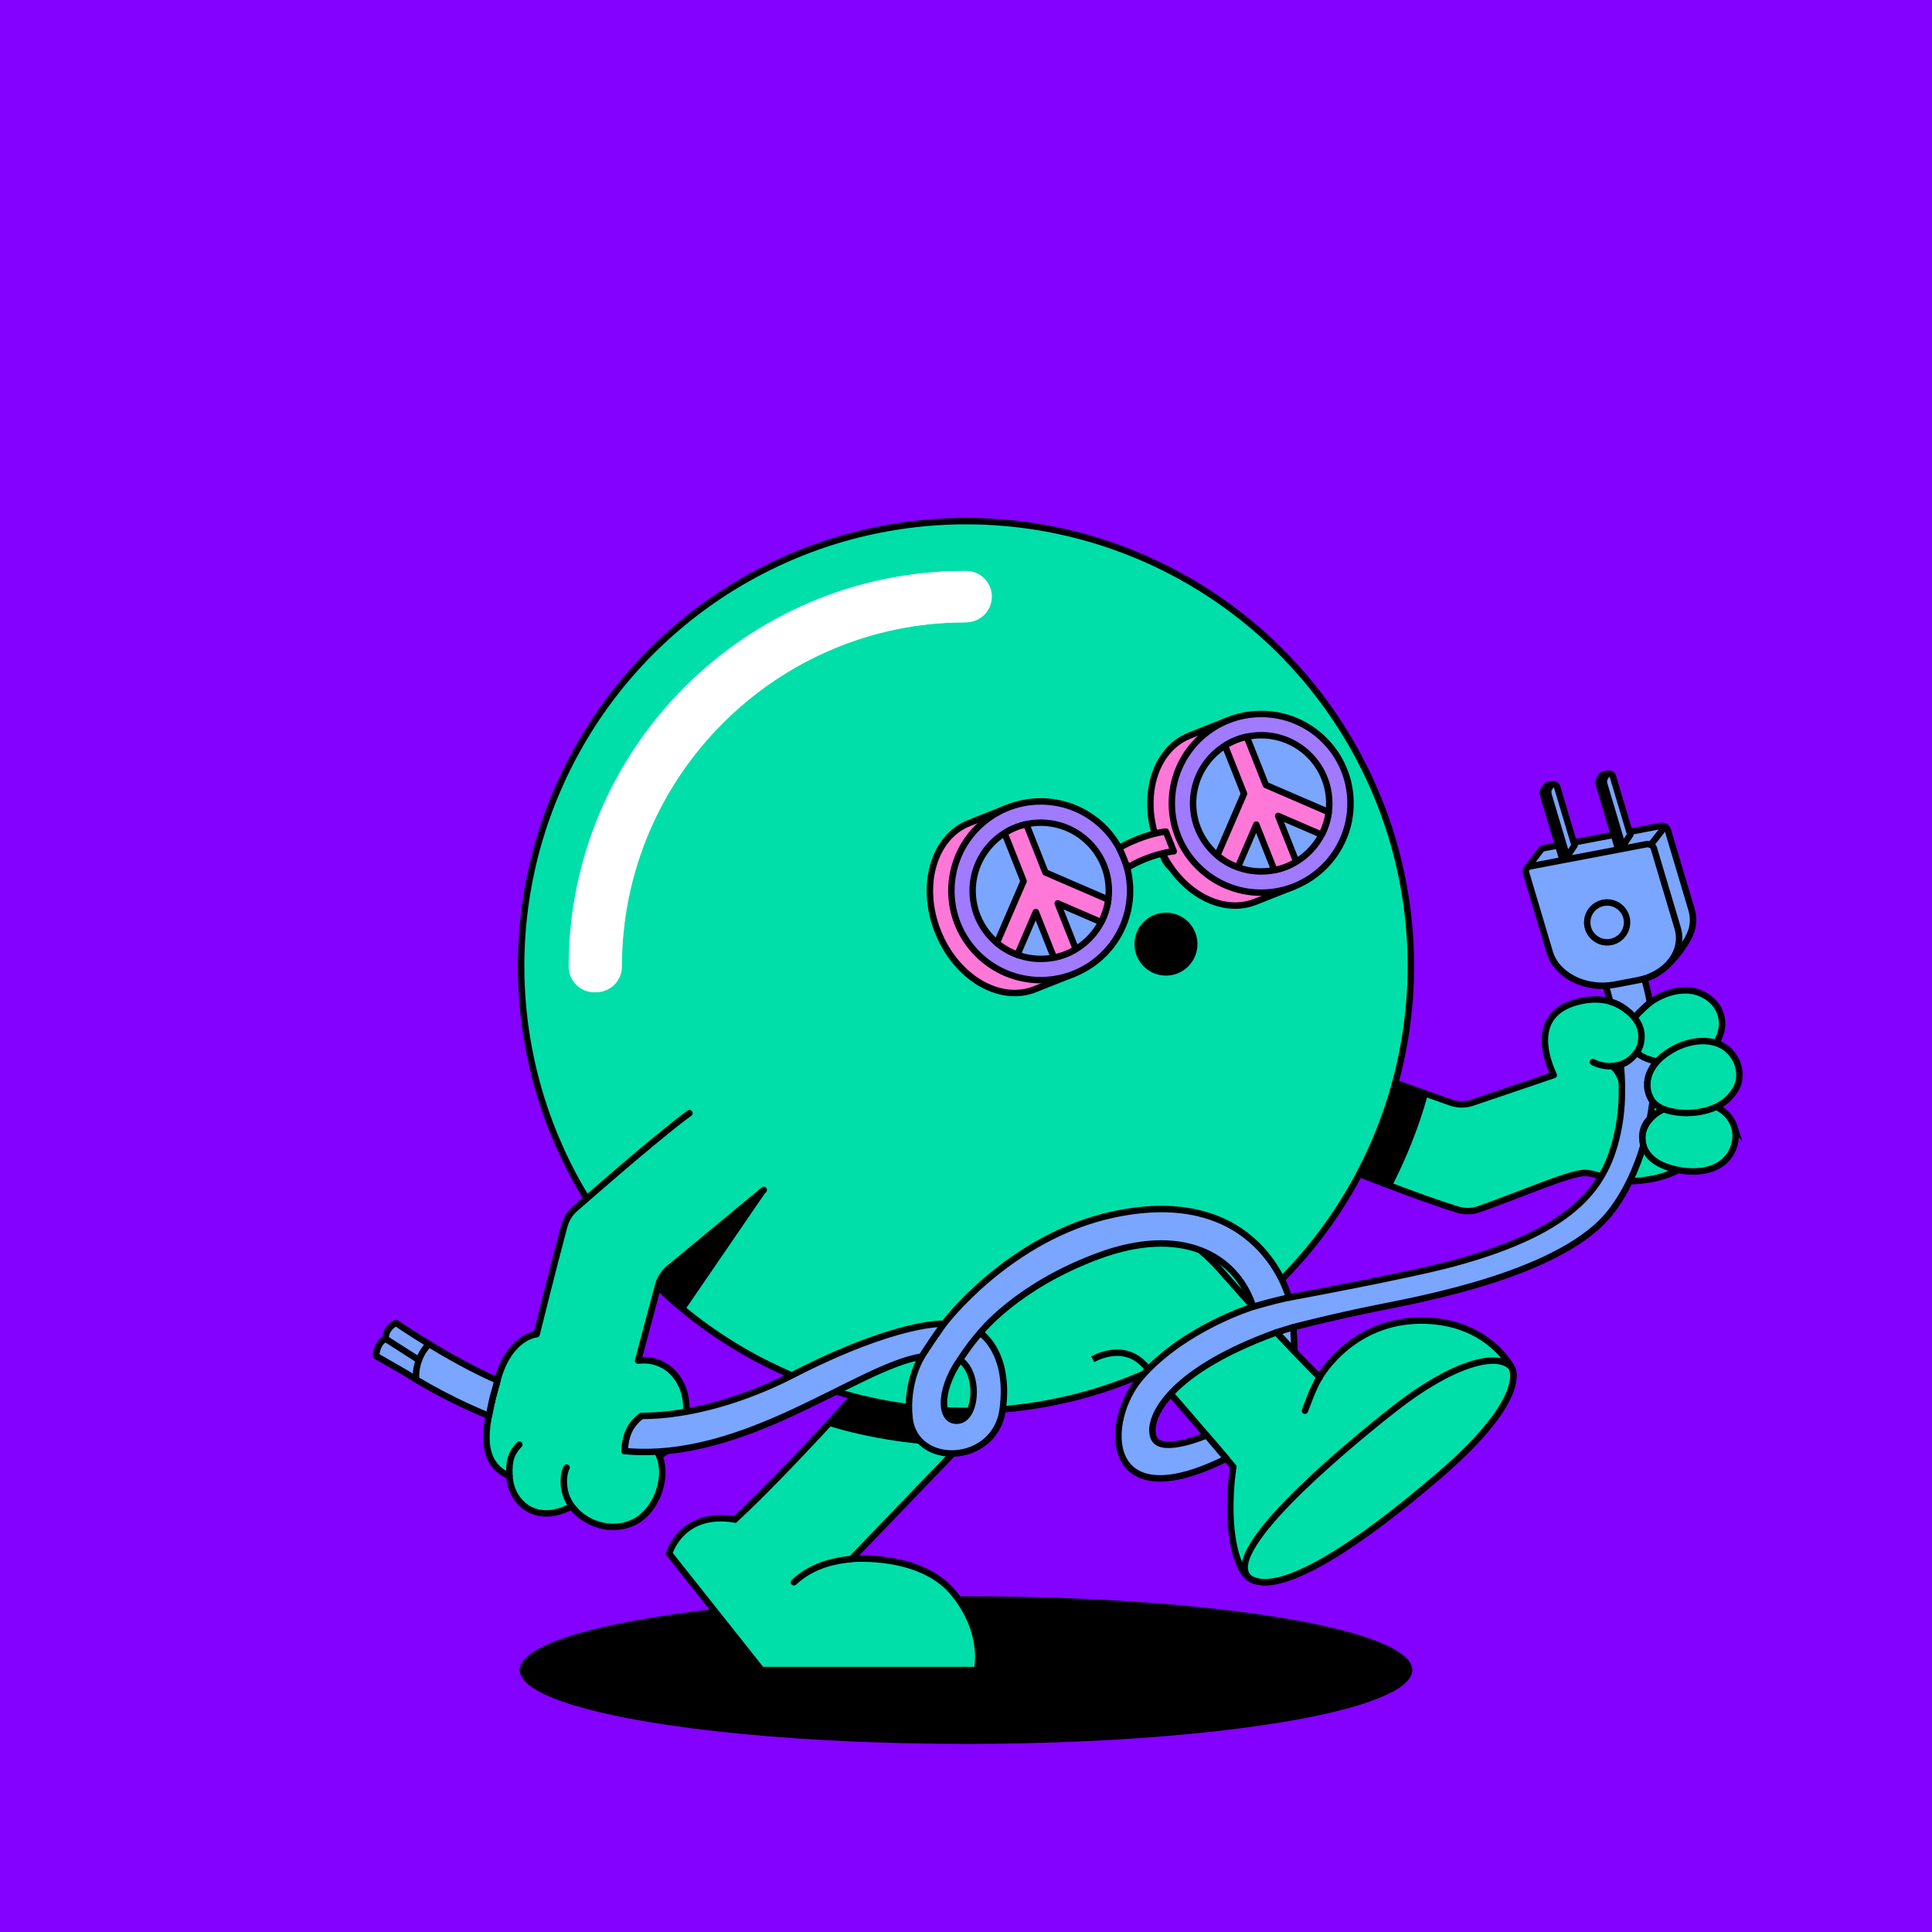<?xml version="1.0" encoding="UTF-8"?>
<svg xmlns="http://www.w3.org/2000/svg" viewBox="0 0 600 600">
<rect x="0" y="0" width="600" height="600" fill="#333333" stroke="none"/>
<svg id="uuid-2ea87d43-c6ef-40cc-a87c-887da2835b1b" data-name="BACKGROUND" xmlns="http://www.w3.org/2000/svg" viewBox="0 0 600 600"><defs><style>
      .uuid-17cb9272-29e7-4ef7-9290-dab5baec4708 {
        fill: #8400ff;
      }
    </style></defs><rect class="uuid-17cb9272-29e7-4ef7-9290-dab5baec4708" x="-1" y="-1" width="602" height="602"/></svg>
<svg id="uuid-21a2137e-152d-4624-8e43-99af15d9f9e8" data-name="BODY" xmlns="http://www.w3.org/2000/svg" viewBox="0 0 600 600"><defs><style>
      .uuid-b1fa838c-bbeb-494c-9d1c-91f652402853 {
        fill: #fff;
      }

      .uuid-a227c661-5872-4a18-bf5e-39f1f58df01d, .uuid-d3680d9f-f8fb-4ba5-9fb9-854e0687d7fc {
        stroke-miterlimit: 10;
      }

      .uuid-a227c661-5872-4a18-bf5e-39f1f58df01d, .uuid-d3680d9f-f8fb-4ba5-9fb9-854e0687d7fc, .uuid-441b8c18-14b3-4232-b93e-e6179449b722, .uuid-54e57772-6d48-4cac-a52c-97b501800de4, .uuid-b14d4e1c-c0bf-49d3-a7dc-02d873d7b4a2 {
        stroke: #000;
        stroke-width: 2px;
      }

      .uuid-a227c661-5872-4a18-bf5e-39f1f58df01d, .uuid-d3680d9f-f8fb-4ba5-9fb9-854e0687d7fc, .uuid-441b8c18-14b3-4232-b93e-e6179449b722, .uuid-b14d4e1c-c0bf-49d3-a7dc-02d873d7b4a2 {
        fill: #00dfa9;
      }

      .uuid-d3680d9f-f8fb-4ba5-9fb9-854e0687d7fc, .uuid-441b8c18-14b3-4232-b93e-e6179449b722, .uuid-54e57772-6d48-4cac-a52c-97b501800de4 {
        stroke-linecap: round;
      }

      .uuid-441b8c18-14b3-4232-b93e-e6179449b722, .uuid-54e57772-6d48-4cac-a52c-97b501800de4, .uuid-b14d4e1c-c0bf-49d3-a7dc-02d873d7b4a2 {
        stroke-linejoin: round;
      }

      .uuid-54e57772-6d48-4cac-a52c-97b501800de4 {
        fill: none;
      }
    </style></defs><ellipse cx="300" cy="518.65" rx="138.6" ry="22.93"/><g><path class="uuid-a227c661-5872-4a18-bf5e-39f1f58df01d" d="m319.36,427.14c-1.16,1.05-54.95,57-54.95,57,0,0,21.51-1.95,31.74,10.62,10.23,12.57,7.26,23.89,7.26,23.89h-66.9s-28.69-36.17-28.69-36.17c0,0,3.74-13.4,20.44-10.59,20.9-19.38,55.52-59.13,55.52-59.13l35.59,14.38Z"/><path d="m283.78,412.76l31.28,12.64-3.24,9.5c-2.93,3.03-9.76,10.12-13.64,14.14-11.92,0-27.98-2.13-41.33-6.37,13.95-15.1,26.93-29.92,26.93-29.92Z"/></g><g><path class="uuid-441b8c18-14b3-4232-b93e-e6179449b722" d="m409.81,359.6c9.2,3.77,29.89,12.05,42.79,16.03,2.11.65,4.41.69,6.5-.04,11.79-4.08,28.47-11.39,33.03-11.32,5.25.08,7.8,3.93,19.88,2.04,13.36-2.1,22.43-11.99,20.93-23.3-4.21-43.28-25.18-26.79-25.18-26.79,0,0-5.84-8.75-18.76-4.82-11.83,3.6-10.2,14.44-6.47,22.47l-25.29,8.58c-2.14.72-4.45.71-6.59-.02l-35.7-12.61"/><path class="uuid-d3680d9f-f8fb-4ba5-9fb9-854e0687d7fc" d="m533.36,312.82c2.5,3.94,1.62,9.14-1.57,12.4-2.47,2.53-5.88,3.88-9.32,4.4-2.8.43-5.7.42-8.49-.08-2.14-.39-4.29-1.1-5.79-2.75-1.66-1.83-2.27-4.46-1.98-6.87.51-4.17,3.84-7.14,7.22-9.26,3.17-1.98,6.86-3.26,10.64-3.09,3.8.18,7.36,2.19,9.3,5.24Z"/><path class="uuid-d3680d9f-f8fb-4ba5-9fb9-854e0687d7fc" d="m538.57,349.84c.97,3.03.32,6.43-1.5,9.01-3.77,5.33-11.17,5.65-16.96,4.27-3.31-.79-6.69-2.21-8.67-5.13-3.13-4.61-.82-9.79,3.48-12.56,2.58-1.66,5.61-2.67,8.63-3.14,5.73-.89,13.1,1.51,15.03,7.56Z"/><path class="uuid-d3680d9f-f8fb-4ba5-9fb9-854e0687d7fc" d="m538.71,328.53c1.8,2.99,2.06,6.89.22,9.9-1.95,3.2-4.94,5.25-8.49,6.28-3.66,1.07-7.64,1.27-11.4.44-2.25-.5-4.53-1.38-5.96-3.28-1.86-2.47-1.89-5.68-.85-8.49,1.2-3.24,4.17-5.69,7.09-7.37,6.15-3.56,15.21-4.43,19.39,2.52Z"/><path class="uuid-d3680d9f-f8fb-4ba5-9fb9-854e0687d7fc" d="m501.85,311.68s9.27,3.84,7.77,12.02c-1.04,5.68-8.17,9.55-14.94,6.13"/><path class="uuid-54e57772-6d48-4cac-a52c-97b501800de4" d="m500.67,331.08c2.41,1.63,5.11,8.04,3.4,14.42"/><path d="m443.44,339.88c-2.88,10.58-6.94,20.23-11.17,28.59-10.17-3.78-21.16-9.53-27-11.93l11.83-26.02,26.35,9.36Z"/></g><g><circle class="uuid-a227c661-5872-4a18-bf5e-39f1f58df01d" cx="300" cy="300" r="138.16"/><path class="uuid-b1fa838c-bbeb-494c-9d1c-91f652402853" d="m184.58,308.17c-4.41,0-7.98-3.57-7.98-7.98,0-67.74,55.11-122.86,122.86-122.86,4.41,0,7.98,3.57,7.98,7.98s-3.57,7.98-7.98,7.98c-58.94,0-106.9,47.95-106.9,106.9,0,4.41-3.57,7.98-7.98,7.98Z"/></g><path class="uuid-54e57772-6d48-4cac-a52c-97b501800de4" d="m264.41,484.14c-4.06.49-11.49,1.36-17.85,7.23"/><path class="uuid-b1fa838c-bbeb-494c-9d1c-91f652402853" d="m185.17,308.14c-4.41,0-7.98-3.57-7.98-7.98,0-67.74,55.11-122.86,122.86-122.86,4.41,0,7.98,3.57,7.98,7.98s-3.57,7.98-7.98,7.98c-58.94,0-106.9,47.95-106.9,106.9,0,4.41-3.57,7.98-7.98,7.98Z"/><path d="m203.75,397.46l34.2-27.46-24.86,36.3c-6.73-5.1-3.66-2.61-9.34-8.83Z"/><path class="uuid-b14d4e1c-c0bf-49d3-a7dc-02d873d7b4a2" d="m323.72,387.31c19.14-13.4,39.15-11.3,55.52,7.36,19.6,22.35,30.57,33.06,30.57,33.06,0,0,10.74-19.34,34.77-17.5,18.26,1.4,24.84,14.43,24.84,14.43,0,0,6.21,8.82-22.45,33.5-28.66,24.68-54.93,40.92-61.14,29.46-6.21-11.46-2.82-32.1-2.82-32.1,0,0-22.02-26.09-27.94-32.01-6.79-6.79-15.71-1.36-15.71-1.36"/><path class="uuid-a227c661-5872-4a18-bf5e-39f1f58df01d" d="m446.97,458.17c-25.89,22.29-49.82,37.69-58.79,32.02-9.77-7.44,26.84-38.54,44.88-52.7,18.04-14.16,32.17-17.82,36.36-12.81,0,0,6.21,8.82-22.45,33.5Z"/><path class="uuid-54e57772-6d48-4cac-a52c-97b501800de4" d="m409.81,427.74c-1.89,2.86-4.55,10.38-4.55,10.38"/><g><path class="uuid-441b8c18-14b3-4232-b93e-e6179449b722" d="m214.11,345.7c-8.05,5.83-25.34,20.79-35.52,29.67-1.67,1.45-2.82,3.41-3.39,5.55-3.14,11.67-8.55,33.44-8.55,33.44,0,0-8.42.58-12.19,14.35-3.64,13.3-6.64,25.06,3.77,29.75.35,7.47,7.51,15.45,19.2,9.41.14-.06,1.32,1.32,1.44,1.45,2.64,2.7,6.36,4.45,10.13,4.81,3.65.36,7.61-.67,10.43-3.08,3.29-2.81,5.4-6.94,6.05-11.2.4-2.61.26-5.31-.75-7.78,0,0,6.2-2.51,8.05-11.34,1.99-9.49-4.22-19.42-14.62-18.18l6.17-23.11c.51-2.2,1.74-4.16,3.49-5.59l29.38-24.3"/><path class="uuid-54e57772-6d48-4cac-a52c-97b501800de4" d="m204.73,452.06c-1.37-3.47-5.39-7.08-9-6.88"/><path class="uuid-54e57772-6d48-4cac-a52c-97b501800de4" d="m178.86,469.3c-5.16-5.27-3.82-11.97-2.9-13.54"/><path class="uuid-54e57772-6d48-4cac-a52c-97b501800de4" d="m158.22,458.45c-.27-5.22.73-7.32,3.06-9.83"/><path class="uuid-54e57772-6d48-4cac-a52c-97b501800de4" d="m193.93,450.63c.14-2.07.48-4.16,1.32-6.06.85-1.95,2.36-3.88,4.31-4.85"/></g></svg>
<svg id="uuid-ffac6761-6b9e-4a13-ab42-3dfadf65c420" data-name="BODY" xmlns="http://www.w3.org/2000/svg" viewBox="0 0 600 600"><circle cx="369.54" cy="262.94" r="9.78" transform="translate(-8.58 12.49) rotate(-1.91)"/><circle cx="362.12" cy="293.18" r="9.78" transform="translate(-9.59 12.26) rotate(-1.91)"/><circle cx="337.63" cy="273.96" r="9.78" transform="translate(-8.96 11.43) rotate(-1.91)"/></svg>
<svg id="uuid-450fdecb-733e-48b4-b0a4-0ab574031883" data-name="BODY" xmlns="http://www.w3.org/2000/svg" viewBox="0 0 600 600"><defs><style>
      .uuid-068101b7-7fbf-4e92-86bc-660a3f256797 {
        fill: #7aa6ff;
      }

      .uuid-068101b7-7fbf-4e92-86bc-660a3f256797, .uuid-8211c350-dcfc-4db5-8deb-9ae37e4bdaf2 {
        stroke: #000;
        stroke-linecap: round;
        stroke-linejoin: round;
        stroke-width: 2px;
      }

      .uuid-8211c350-dcfc-4db5-8deb-9ae37e4bdaf2 {
        fill: none;
      }
    </style></defs><g id="uuid-646dc1e2-07ae-409b-aec3-9c03ac390205" data-name="uuid-f5c00d25-8460-49cf-b64c-50f57d72c6be"><g id="uuid-9a962497-8755-4ac0-b66c-d171e128c02a" data-name="uuid-8849d8e3-d3e6-4da8-a11f-9a3bbb4f63ac"><g><g><g><path class="uuid-068101b7-7fbf-4e92-86bc-660a3f256797" d="m153.02,434.09c.3-1.14.97-3.55,1.49-5.37-.02,0-.04-.02-.05-.02-15.17-6.61-31.48-17.86-31.48-17.86,0,0-3.24,1.42-3.24,4.92-2.76,1.28-2.97,5.33-2.97,5.33l9.54,5.49s9.98,6.74,25.53,13.16c.37-1.92.89-4.49,1.19-5.65h0Z"/><path class="uuid-068101b7-7fbf-4e92-86bc-660a3f256797" d="m514.62,329.65s-3.89-.54-6.34-2.76c0,0-2.14,3.07-4.98,3.77,0,0,1.29,9.75-.66,19.77-3.39,17.48-12.68,31.31-50.54,41.73-14.33,3.94-51.82,10.82-51.82,10.82,0,0-8.89-35.45-54.32-25.85-32.4,6.84-52.82,33.98-52.82,33.98,0,0-14.34-.9-47.25,16.03-14.09,7.25-31.44,12.57-46.32,12.58-.12,0-.25,0-.37,0-1.3,1.04-2.85,2.57-3.8,4.57-.96,2.01-1.32,4.44-1.44,6.35,37.3,3.55,72.47-26.25,92.29-29.35,0,0-4.98,7.83-3.79,19.04,1.65,15.61,26.64,14.68,28.94-2.63,2.38-17.9-6.99-23.76-6.99-23.76,0,0,11.02-14.36,36.61-23.87,25.58-9.51,42.8-.63,48.16,15.74,0,0-21.58,6.61-34.88,21.92-11.73,13.51-12.16,44.54,26.56,25.23l-6.14-7.21s-13.39,5.75-16.17,1.2c-2.78-4.55,1.87-20.14,37.89-33.18l5.57,5.95s-.14-4.31-.34-7.55c0,0,11.46-3.02,25.48-5.85,14.02-2.83,58.58-10.77,73.28-30.19,4.81-6.35,7.92-13.54,9.93-20.33-.85-3.45-.09-6.28,2.03-8.45.35-1.84.62-3.6.83-5.25-4.47-6.74,1.39-12.45,1.39-12.45h0Zm-216.94,111.53c-5.8.81-6.44-9.03.43-18.88,6.13,4.04,5.36,18.07-.43,18.88Z"/></g><path class="uuid-068101b7-7fbf-4e92-86bc-660a3f256797" d="m286.23,421.29s2.05-3.32,6.89-10.18"/><path class="uuid-068101b7-7fbf-4e92-86bc-660a3f256797" d="m304.38,413.94c-2.9,3.17-6.27,8.36-6.27,8.36"/><path class="uuid-068101b7-7fbf-4e92-86bc-660a3f256797" d="m389.15,405.82s7.3-2.13,11.11-2.83"/><line class="uuid-8211c350-dcfc-4db5-8deb-9ae37e4bdaf2" x1="396.43" y1="413.77" x2="401.66" y2="412.17"/><path class="uuid-068101b7-7fbf-4e92-86bc-660a3f256797" d="m133.19,417.4c-4.76,5.04-3.95,11.03-3.95,11.03"/><line class="uuid-8211c350-dcfc-4db5-8deb-9ae37e4bdaf2" x1="119.73" y1="415.76" x2="130.09" y2="422.39"/><g><path class="uuid-068101b7-7fbf-4e92-86bc-660a3f256797" d="m500.03,311.03s-1.76-7.04-2.91-9.74l12.07-2.02s2.26,6.34,3.21,12.07c0,0-3.49,2.96-4.78,4.7,0,0-2.95-3.76-7.58-5.01h0Z"/><path class="uuid-068101b7-7fbf-4e92-86bc-660a3f256797" d="m479.68,263.35l35.88-6.83c1.06-.2,2.12.33,2.37,1.18l7.4,24.82c.71,2.39.59,4.78-.22,6.97-1.65,4.47-8.33,13.26-14.38,14.41l-4.86-3.8c-9.02,1.72-18.08-2.77-20.24-10.03l-11.57-20.23c1.24-1.63,4.15-5.46,4.42-5.81.26-.33.68-.59,1.2-.68h0Z"/><path class="uuid-068101b7-7fbf-4e92-86bc-660a3f256797" d="m475.35,269.02l35.88-6.83c1.06-.2,2.12.33,2.37,1.18l7.4,24.82c2.16,7.25-3.39,14.52-12.41,16.24l-7.06,1.34c-9.02,1.72-18.08-2.77-20.24-10.03l-7.4-24.82c-.25-.85.4-1.7,1.46-1.9Z"/><g><path class="uuid-068101b7-7fbf-4e92-86bc-660a3f256797" d="m486.66,266.05l-1.61.31-5.75-19.27c-.22-.74-.12-1.5.27-2.08l.52-.77c.14-.21.34-.33.55-.38.52-.11,1.13-.22,1.62-.31l4.39,22.5h0Z"/><path class="uuid-068101b7-7fbf-4e92-86bc-660a3f256797" d="m489,262.54l-2.35,3.51-5.75-19.27c-.22-.74-.12-1.5.27-2.08l.52-.77c.48-.71,1.64-.42,1.9.48l5.41,18.13h0Z"/><line class="uuid-8211c350-dcfc-4db5-8deb-9ae37e4bdaf2" x1="479.2" y1="246.52" x2="480.74" y2="246.23"/></g><g><path class="uuid-068101b7-7fbf-4e92-86bc-660a3f256797" d="m503.95,262.76l-1.61.31-5.75-19.27c-.22-.74-.12-1.5.27-2.08l.52-.77c.14-.21.34-.33.55-.38.52-.11,1.13-.22,1.62-.31l4.39,22.5h0Z"/><path class="uuid-068101b7-7fbf-4e92-86bc-660a3f256797" d="m506.3,259.25l-2.35,3.51-5.75-19.27c-.22-.74-.12-1.5.27-2.08l.52-.77c.48-.71,1.64-.42,1.9.48l5.41,18.13h0Z"/><line class="uuid-8211c350-dcfc-4db5-8deb-9ae37e4bdaf2" x1="496.49" y1="243.23" x2="498.04" y2="242.93"/></g><line class="uuid-8211c350-dcfc-4db5-8deb-9ae37e4bdaf2" x1="517.06" y1="256.72" x2="512.65" y2="262.36"/></g></g><circle class="uuid-068101b7-7fbf-4e92-86bc-660a3f256797" cx="499.11" cy="286.46" r="6.19"/></g></g></g></svg>
<svg id="uuid-f0a882e4-16a0-4248-ace1-5fa29a806cb8" data-name="BODY" xmlns="http://www.w3.org/2000/svg" viewBox="0 0 600 600"><defs><style>
      .uuid-4bd2eecc-eee5-423f-9e72-6b4dab133053 {
        fill: #7aa6ff;
      }

      .uuid-4bd2eecc-eee5-423f-9e72-6b4dab133053, .uuid-c393fd79-1f33-4a71-97e4-82c553e15297, .uuid-7dc4cd75-4770-45ed-859b-dba35115b8ba {
        stroke: #000;
        stroke-linecap: round;
        stroke-linejoin: round;
        stroke-width: 2px;
      }

      .uuid-c393fd79-1f33-4a71-97e4-82c553e15297 {
        fill: #a07bff;
      }

      .uuid-7dc4cd75-4770-45ed-859b-dba35115b8ba {
        fill: #ff78d8;
      }
    </style></defs><g id="uuid-db41ee9f-34a3-4ac4-a354-27cdc8cbe84f" data-name="uuid-f7e4d1a9-9831-4a9e-b704-6d650be6f748"><g id="uuid-45fb391e-3007-45e8-bf65-0ffea2e8f79f" data-name="uuid-c4ca7cd3-914c-47ad-b5ec-27bf3ee3bc40"><g id="uuid-fa216f47-1fed-4a6c-931b-a14e52321d4b" data-name="uuid-2cd58467-086a-4174-8496-c46aee886365"><g><g><path class="uuid-7dc4cd75-4770-45ed-859b-dba35115b8ba" d="m331.08,273.52c4.16,10.49,7.7,22.14,2.36,28.92-4.05,1.61-9.13,3.62-12.03,4.77-10.99,4.36-24.49-3.65-30.14-17.9-5.65-14.25-1.32-29.33,9.67-33.69l12.03-4.77c8.7,1.08,13.87,11.99,18.11,22.67h0Z"/><circle class="uuid-c393fd79-1f33-4a71-97e4-82c553e15297" cx="323.21" cy="276.64" r="27.75"/><circle class="uuid-4bd2eecc-eee5-423f-9e72-6b4dab133053" cx="323.21" cy="276.64" r="21.15"/><path class="uuid-7dc4cd75-4770-45ed-859b-dba35115b8ba" d="m324.67,270.95l-2.69-6.79-3.24-8.17c-1.12.24-2.23.55-3.33.99-1.22.49-2.37,1.09-3.44,1.76l3.22,8.11,2.69,6.79-8.29,19.18c1.9,1.59,4.06,2.82,6.38,3.66l5.72-13.24,5.61,14.14c1.25-.25,2.49-.59,3.71-1.08,1.1-.43,2.12-.97,3.1-1.56l-5.63-14.19,13.49,5.83c1.13-2.18,1.89-4.55,2.21-7l-19.51-8.43h0Z"/></g><g><path class="uuid-7dc4cd75-4770-45ed-859b-dba35115b8ba" d="m399.55,246.36c4.16,10.49,7.7,22.14,2.36,28.92l-12.03,4.77c-10.99,4.36-24.49-3.65-30.14-17.9s-1.32-29.33,9.67-33.69l12.03-4.77c8.7,1.08,13.87,11.99,18.11,22.67h0Z"/><circle class="uuid-c393fd79-1f33-4a71-97e4-82c553e15297" cx="391.67" cy="249.48" r="27.75"/><circle class="uuid-4bd2eecc-eee5-423f-9e72-6b4dab133053" cx="391.67" cy="249.48" r="21.15"/><path class="uuid-7dc4cd75-4770-45ed-859b-dba35115b8ba" d="m393.13,243.79l-2.69-6.79-3.24-8.17c-1.12.24-2.23.55-3.33.99-1.22.49-2.37,1.09-3.44,1.76l3.22,8.11,2.69,6.79-8.29,19.18c1.9,1.59,4.06,2.82,6.38,3.66l5.72-13.24,5.61,14.14c1.25-.25,2.49-.59,3.71-1.08,1.1-.43,2.12-.97,3.1-1.56l-5.63-14.19,13.49,5.83c1.13-2.18,1.89-4.55,2.21-7l-19.51-8.43h0Z"/></g><path class="uuid-7dc4cd75-4770-45ed-859b-dba35115b8ba" d="m364.5,264.38s-3.8.35-8.78,2.33c-2.38.94-4.32,1.98-5.69,2.81-.34-1.37-1.48-4.24-2.46-6.16,1.28-.77,3.16-1.74,5.73-2.76,5.32-2.11,8.78-2.33,8.78-2.33l2.43,6.12h0Z"/></g></g></g></g></svg>
</svg>